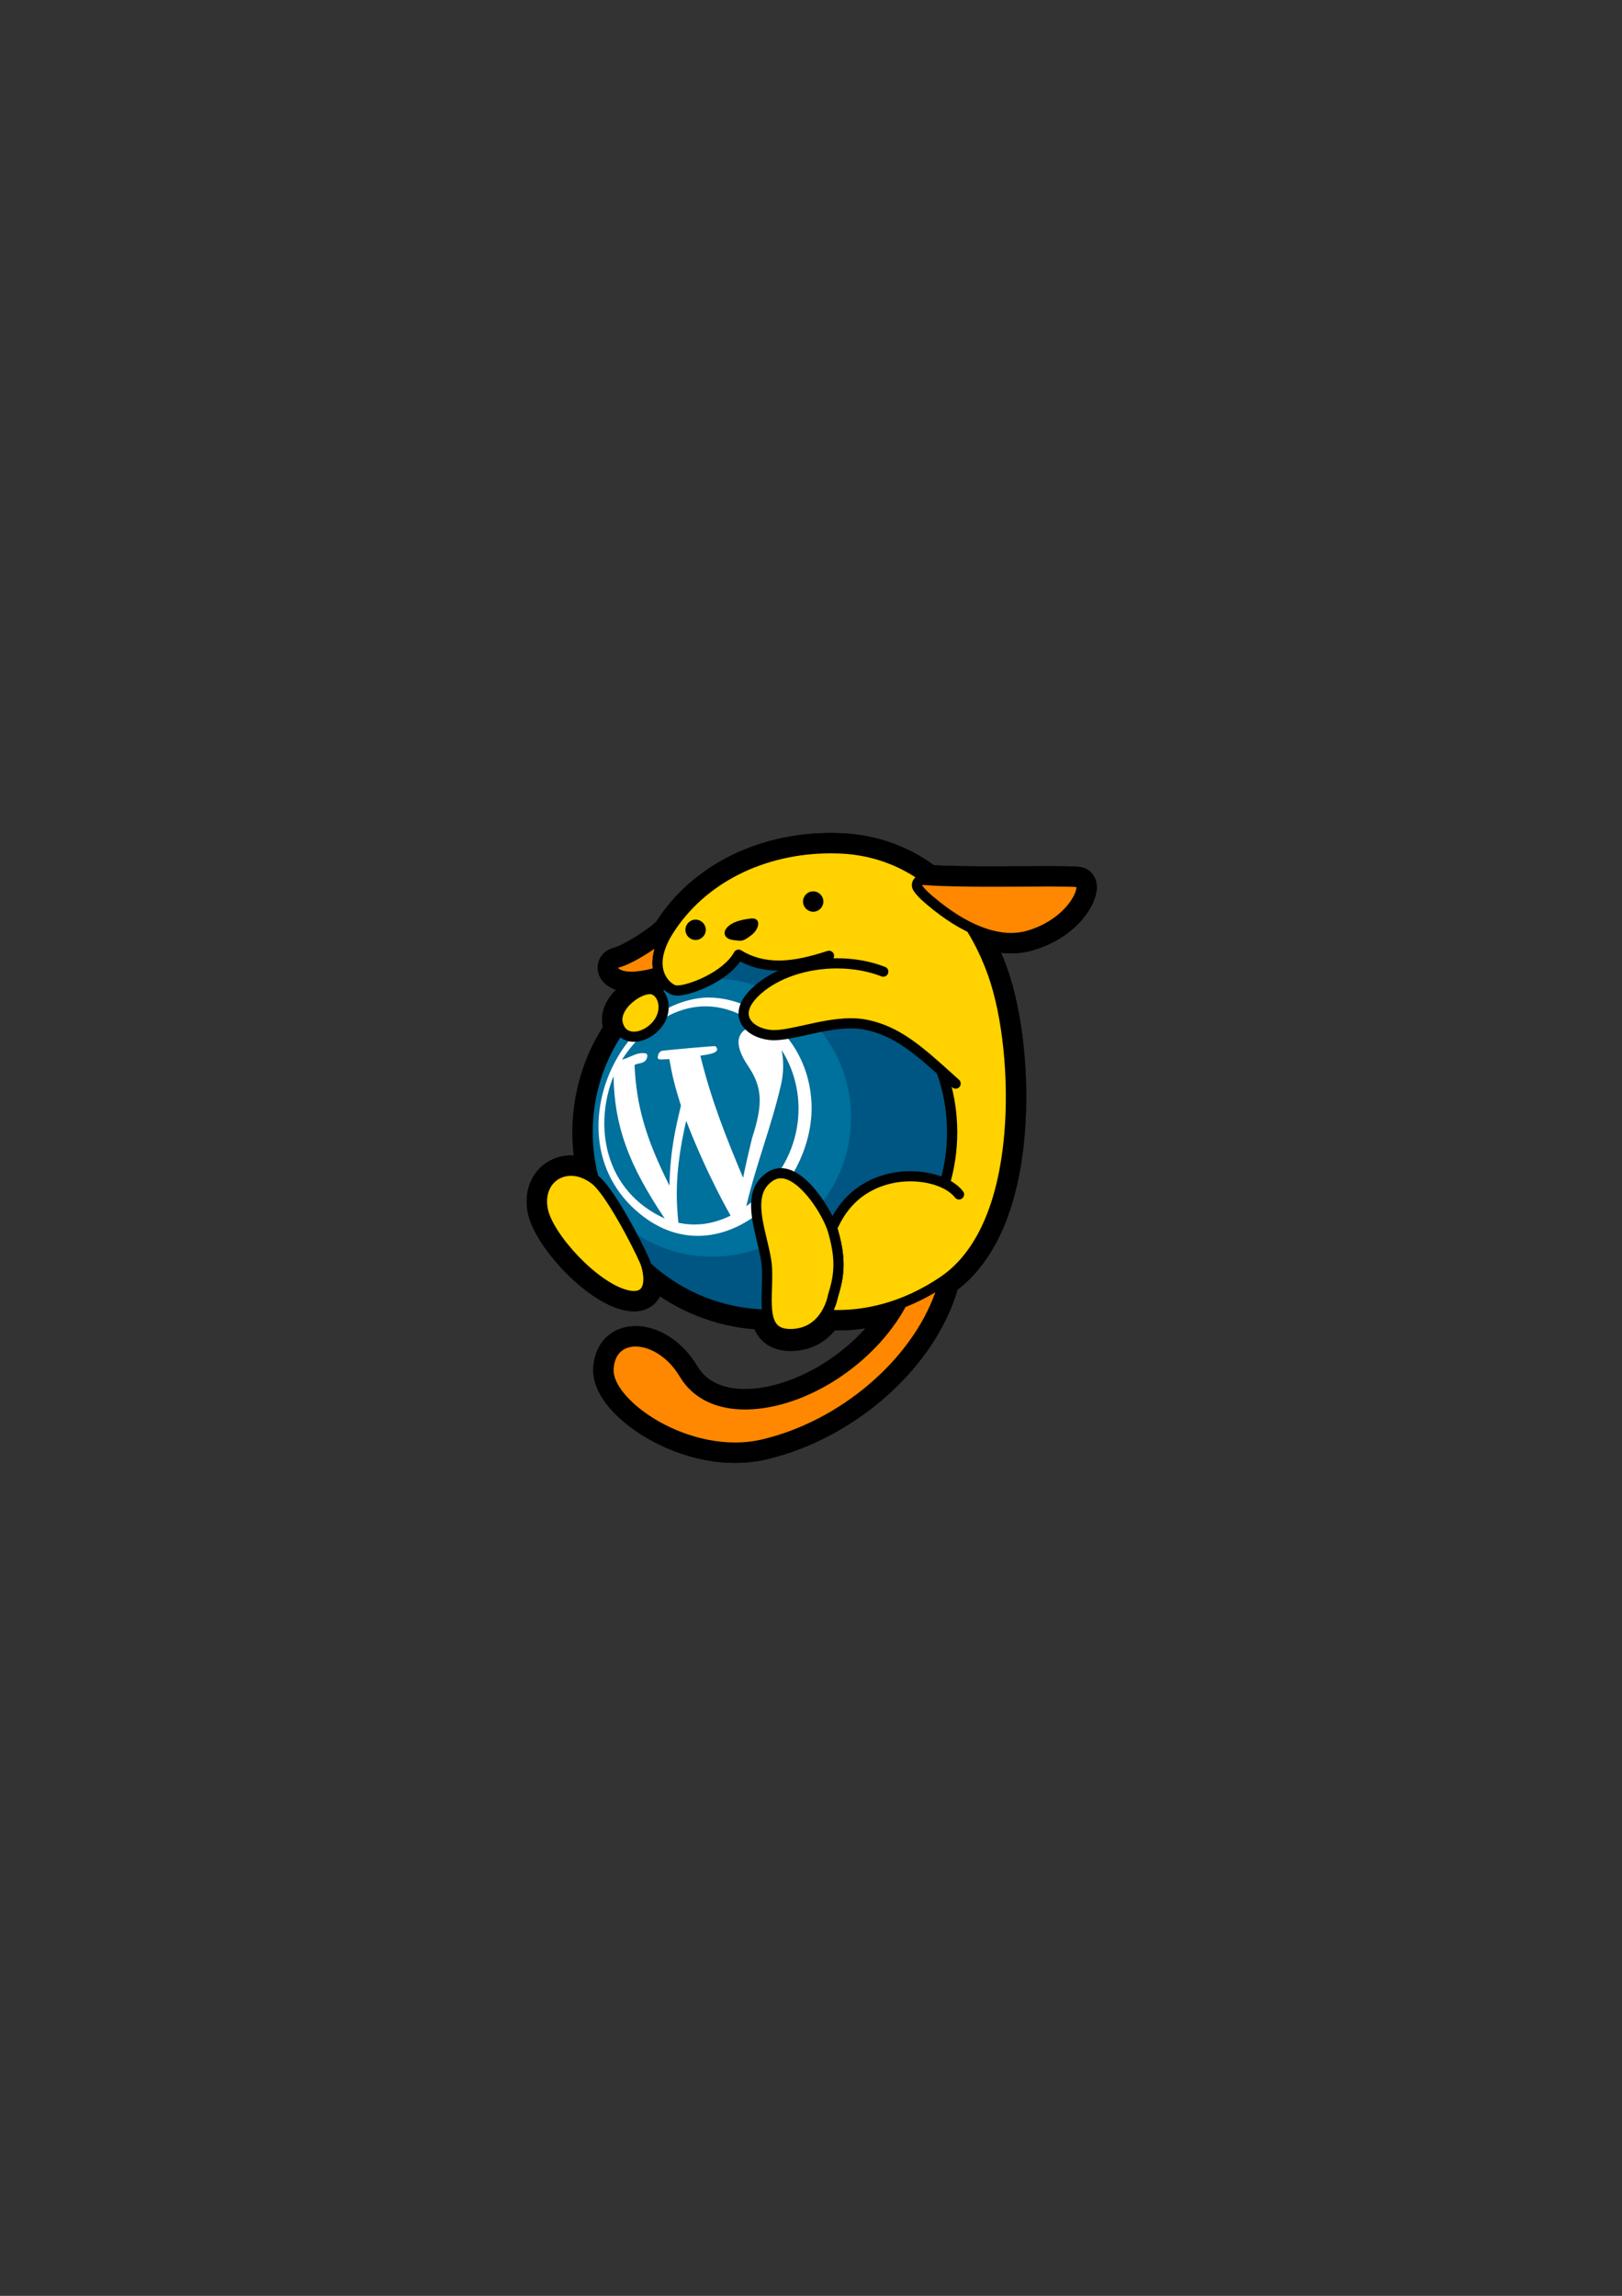 <?xml version="1.0" encoding="utf-8"?>
<svg version="1.1" x="0px" y="0px" viewBox="0 0 595 842" style="enable-background:new 0 0 595 842;" xmlns="http://www.w3.org/2000/svg">
  <rect x="0" y="0" width="595" height="842" fill="#333333" stroke="none"/>
  <style type="text/css">
	.st0{display:none;}
	.st1{display:inline;}
	.st2{fill:#005683;}
	.st3{fill:#00709C;}
	.st4{display:inline;fill:#FFFFFF;}
	.st5{display:inline;fill:#FFD200;}
	.st6{display:inline;fill:#FF8800;}
	.st7{stroke:#000000;stroke-width:11.25;stroke-linecap:round;stroke-linejoin:round;stroke-miterlimit:10;}
	.st8{clip-path:url(#SVGID_2_);fill:#00709C;}
	.st9{clip-path:url(#SVGID_2_);fill:#FFFFFF;}
	.st10{fill:#FF8800;stroke:#000000;stroke-width:3.725;stroke-linecap:round;stroke-linejoin:round;stroke-miterlimit:10;}
	.st11{fill:#FFD200;stroke:#000000;stroke-width:3.725;stroke-linecap:round;stroke-linejoin:round;stroke-miterlimit:10;}
</style>
  <path class="st1" d="M 397.121 318.15 C 395.827 317.827 393.718 317.673 385.233 317.673 C 382.493 317.673 379.379 317.688 376.068 317.705 C 372.33 317.723 368.34 317.743 364.357 317.743 C 357.955 317.743 348.989 317.697 342.609 317.331 C 332.39 309.902 320.618 305.937 307.592 305.543 C 279.365 304.678 254.372 316.882 240.838 337.86 C 236.264 342.21 227.659 347.046 225.333 347.562 C 221.431 348.429 218.905 351.846 219.327 355.685 C 219.631 358.452 221.598 361.561 225.987 363.006 C 225.48 363.504 224.998 364.027 224.548 364.569 C 221.574 368.152 220.329 372.227 221.045 376.043 C 221.19 376.809 221.389 377.541 221.645 378.236 C 215.209 389.191 211.824 401.624 211.824 414.409 C 211.824 417.638 212.041 420.851 212.473 424.033 C 211.461 423.856 210.442 423.766 209.426 423.766 C 204.53 423.766 199.993 425.889 196.979 429.59 C 193.651 433.679 192.484 439.148 193.693 444.991 C 196.156 456.893 214.185 476.956 228.56 480.407 C 229.976 480.746 231.328 480.918 232.579 480.918 C 236.424 480.918 239.602 479.297 241.526 476.353 C 242.137 475.417 242.578 474.425 242.885 473.409 C 252.695 480.176 264.036 484.365 276.051 485.583 C 278.654 494.076 285.643 495.492 290.004 495.492 C 296.578 495.492 302.258 492.818 306.309 487.891 C 306.674 487.897 307.041 487.901 307.409 487.901 C 310.188 487.901 313.643 487.71 317.594 487.1 C 304.945 501.295 286.673 509.462 273.217 509.465 C 273.216 509.465 273.216 509.465 273.214 509.465 C 267.543 509.465 259.925 508.019 255.831 501.133 C 250.414 492.023 241.733 486.363 233.175 486.363 C 224.185 486.363 217.939 492.709 217.634 502.154 C 217.469 507.267 220.148 512.827 225.383 518.233 C 234.187 527.326 251.263 536.502 269.563 536.502 C 273.606 536.502 277.569 536.049 281.34 535.156 C 313.769 527.476 342.826 501.511 351.278 472.953 C 382.232 449.306 379.779 384.295 369.521 355.308 C 368.809 353.296 368.04 351.326 367.215 349.402 C 368.464 349.546 369.697 349.619 370.912 349.619 C 373.747 349.619 376.51 349.221 379.124 348.437 C 395.212 343.611 402.482 331.667 402.33 325.114 C 402.25 321.655 400.205 318.921 397.121 318.15 Z" style="">
    <title>outline 1</title>
  </path>
  <path id="silhouette" class="st7" d="M 395.055 323.474 C 393.738 323.341 390.535 323.276 385.262 323.276 C 382.522 323.276 379.406 323.291 376.091 323.308 C 372.328 323.327 368.308 323.347 364.295 323.347 C 357.156 323.347 347.054 323.289 340.484 322.809 C 340.477 322.803 340.469 322.797 340.461 322.791 C 339.93 322.387 339.393 321.987 338.845 321.597 C 338.108 321.065 337.359 320.541 336.585 320.038 C 336.583 320.036 336.582 320.035 336.58 320.034 C 336.578 320.033 336.576 320.031 336.574 320.03 C 327.869 314.456 318.062 311.466 307.424 311.144 L 307.424 311.144 C 307.424 311.144 307.424 311.144 307.423 311.144 C 306.549 311.117 305.664 311.104 304.792 311.104 C 279.455 311.103 257.183 322.435 245.214 341.417 C 244.957 341.825 244.716 342.23 244.483 342.633 C 244.484 342.632 244.484 342.632 244.484 342.632 L 239.07 346.397 C 234.431 349.624 229.049 352.476 226.552 353.031 C 226.155 353.119 225.817 353.278 225.544 353.506 C 224.989 353.965 224.745 354.702 224.914 355.392 C 224.992 355.709 225.152 356 225.377 356.236 C 225.646 356.535 225.909 356.761 226.224 356.974 C 228.645 358.607 233.542 358.653 239.933 356.946 L 241.636 356.492 L 241.636 356.491 C 241.66 356.577 241.678 356.665 241.704 356.75 C 242.193 358.359 242.985 359.664 243.876 360.683 C 242.701 361.516 241.55 362.38 240.432 363.285 C 240.235 363.17 240.03 363.069 239.819 362.985 C 239.409 362.822 238.933 362.74 238.4 362.74 C 235.519 362.74 231.418 365.064 228.86 368.146 C 227.764 369.468 226.009 372.115 226.552 375.009 C 226.719 375.9 227.009 376.679 227.393 377.355 C 226.972 377.965 226.567 378.586 226.165 379.21 C 226.011 379.449 225.856 379.686 225.705 379.927 C 225.208 380.722 224.731 381.529 224.267 382.346 C 224.15 382.553 224.027 382.756 223.911 382.965 C 223.371 383.939 222.854 384.927 222.362 385.931 C 222.337 385.982 222.309 386.031 222.284 386.083 C 221.751 387.177 221.245 388.288 220.771 389.415 C 220.764 389.433 220.757 389.451 220.75 389.469 C 220.308 390.523 219.895 391.591 219.506 392.671 C 219.396 392.979 219.297 393.292 219.191 393.601 C 218.917 394.399 218.652 395.2 218.408 396.01 C 218.287 396.409 218.178 396.813 218.065 397.215 C 217.858 397.95 217.661 398.689 217.479 399.435 C 217.371 399.876 217.27 400.32 217.171 400.765 C 217.011 401.488 216.863 402.215 216.727 402.947 C 216.641 403.407 216.555 403.867 216.479 404.33 C 216.356 405.073 216.252 405.822 216.154 406.573 C 216.095 407.025 216.031 407.475 215.981 407.929 C 215.892 408.747 215.827 409.571 215.767 410.397 C 215.739 410.789 215.699 411.178 215.677 411.572 C 215.611 412.793 215.571 414.02 215.571 415.257 C 215.571 416.388 215.601 417.512 215.657 418.629 C 215.686 419.22 215.743 419.804 215.788 420.392 C 215.828 420.906 215.855 421.425 215.906 421.936 C 215.985 422.732 216.093 423.52 216.201 424.307 C 216.24 424.597 216.268 424.89 216.311 425.178 C 216.449 426.097 216.614 427.007 216.789 427.913 C 216.817 428.061 216.839 428.211 216.868 428.358 C 217.067 429.355 217.293 430.342 217.535 431.323 C 217.548 431.374 217.558 431.426 217.571 431.477 C 217.641 431.758 217.712 432.038 217.785 432.318 C 215.114 430.39 212.237 429.362 209.425 429.362 C 206.221 429.362 203.266 430.733 201.318 433.124 C 199.072 435.881 198.31 439.693 199.172 443.857 C 201.212 453.721 218.032 472.125 229.866 474.966 C 230.853 475.203 231.766 475.323 232.579 475.323 C 234.527 475.323 235.962 474.64 236.843 473.292 C 238.388 470.929 237.904 467.047 237.158 464.403 C 248.887 475.216 264.478 481.887 281.601 482.098 C 281.956 484.141 282.616 485.898 283.809 487.133 C 285.199 488.569 287.225 489.267 290.004 489.267 C 290.666 489.267 291.348 489.222 292.089 489.13 C 292.244 489.11 292.393 489.085 292.543 489.059 L 292.686 489.034 C 293.186 488.952 293.632 488.859 294.052 488.749 C 294.247 488.698 294.443 488.645 294.633 488.587 C 295.083 488.449 295.529 488.287 295.962 488.105 L 296.048 488.071 C 296.147 488.033 296.245 487.994 296.338 487.951 C 296.893 487.699 297.416 487.421 297.895 487.124 C 297.951 487.09 298.004 487.053 298.056 487.016 C 298.45 486.765 298.862 486.471 299.257 486.156 C 299.351 486.081 299.442 486.004 299.532 485.927 L 299.588 485.879 C 299.902 485.613 300.204 485.336 300.485 485.056 L 300.553 484.988 C 300.626 484.916 300.699 484.843 300.769 484.769 C 301.087 484.435 301.387 484.093 301.661 483.751 C 301.694 483.714 301.728 483.674 301.76 483.633 C 302.055 483.259 302.334 482.871 302.615 482.446 C 302.652 482.39 302.686 482.335 302.72 482.279 L 302.72 482.28 L 304.606 482.292 L 307.207 482.299 L 307.373 482.299 C 313.474 482.299 321.705 481.345 330.92 477.788 L 330.601 478.371 C 319.388 498.888 295.048 514.66 273.99 515.06 C 263.493 515.25 255.359 511.303 251.015 503.996 C 245.255 494.31 236.245 490.792 230.318 492.313 C 225.986 493.43 223.404 497.082 223.235 502.335 C 223.089 506.863 226.683 512.468 233.096 517.711 C 241.844 524.861 255.626 530.886 269.658 530.886 C 273.129 530.886 276.619 530.517 280.049 529.704 C 309.164 522.81 335.826 500.105 344.886 474.493 L 346.461 469.529 C 355.824 463.058 367.534 448.452 370.291 415.604 C 371.995 395.314 369.619 372.38 364.239 357.178 C 362.67 352.742 360.803 348.521 358.671 344.581 C 357.96 343.267 357.219 341.985 356.451 340.737 L 356.163 340.27 C 362.319 343.191 367.294 344.016 370.907 344.017 C 373.197 344.017 375.419 343.699 377.514 343.071 C 387.19 340.167 393.172 334.092 395.545 329.374 C 396.576 327.32 396.73 325.957 396.73 325.327 C 396.73 324.372 396.006 323.571 395.055 323.474 Z" style="">
    <title>outline 2</title>
  </path>
  <defs>
    <path id="SVGID_1_" d="M282.434,482.119c-36.868,0-66.862-29.994-66.862-66.862 c0-36.868,29.994-66.862,66.862-66.862s66.862,29.994,66.862,66.862 C349.296,452.125,319.302,482.119,282.434,482.119z"/>
  </defs>
  <path d="M 282.434 482.119 C 245.565 482.119 215.571 452.125 215.571 415.257 C 215.571 378.389 245.565 348.395 282.434 348.395 C 319.302 348.395 349.296 378.389 349.296 415.257 C 349.296 452.125 319.302 482.119 282.434 482.119 Z" style="overflow: visible; fill: rgb(0, 86, 131);">
    <title>ball</title>
  </path>
  <clipPath id="SVGID_2_">
    <path d="M 282.434 482.119 C 245.565 482.119 215.571 452.125 215.571 415.257 C 215.571 378.389 245.565 348.395 282.434 348.395 C 319.302 348.395 349.296 378.389 349.296 415.257 C 349.296 452.125 319.302 482.119 282.434 482.119 Z" style="overflow: visible;"/>
  </clipPath>
  <path class="st8" d="M 261.25 358.861 C 253.795 358.861 246.721 360.478 240.339 363.358 C 225.241 375.628 215.571 394.331 215.571 415.257 C 215.571 424.195 217.347 432.723 220.544 440.523 C 229.841 452.874 244.612 460.861 261.25 460.861 C 289.385 460.861 312.193 438.028 312.193 409.861 C 312.193 381.695 289.385 358.861 261.25 358.861 Z" style="">
    <title>belly highlight</title>
  </path>
  <path class="st9" d="M 256.787 449.002 C 253.962 449.186 251.663 449.023 248.854 448.44 C 248.007 439.996 247.461 429.447 251.716 411.059 C 259.444 431.075 267.955 445.751 268.016 445.832 C 266.569 446.522 262.166 448.623 256.787 449.002 M 243.828 446.87 C 221.717 436.821 217.659 413.002 225.078 394.666 C 225.36 412.811 230.441 426.96 243.828 446.87 M 273.757 442.391 C 277.264 427.274 283.095 412.824 286.525 397.685 C 287.187 394.759 287.761 390.205 286.729 385.127 C 296.948 401.091 295.774 425.885 273.757 442.391 M 228.187 388.583 C 238.168 373.221 257.255 360.725 278.206 376.069 C 278.066 376.063 264.775 376.673 274.435 390.962 C 279.655 398.684 279.988 404.878 275.858 417.476 C 274.367 423.687 273.917 425.562 272.586 431.957 C 266.211 416.724 261.01 403.753 256.902 387.168 C 260.513 386.638 264.605 386.038 262.503 383.713 C 262.238 383.42 243.21 385.308 243.029 385.339 C 241.569 385.588 241.312 387.307 241.31 387.324 C 241.158 388.681 241.405 388.667 245.526 388.419 C 246.613 394.274 247.108 396.948 249.796 405.494 C 247.855 413.561 245.847 421.901 245.572 434.819 C 236.903 417.562 233.433 405.577 232.771 390.594 C 234.001 389.845 235.645 390.14 236.733 389.025 C 237.474 388.266 237.835 386.552 236.91 386.352 C 233.632 385.645 231.129 387.968 228.187 388.583 M 258.312 365.877 C 225.512 368.584 204.213 418.011 233.222 443.877 C 262.623 470.091 298.948 436.221 297.693 404.793 C 296.719 380.429 276.544 365.001 258.312 365.877" style="">
    <title>W</title>
  </path>
  <path d="M 282.434 482.119 C 245.565 482.119 215.571 452.125 215.571 415.257 C 215.571 378.389 245.565 348.395 282.434 348.395 C 319.302 348.395 349.296 378.389 349.296 415.257 C 349.296 452.125 319.302 482.119 282.434 482.119 Z" style="overflow: visible; fill: none; stroke: rgb(0, 0, 0); stroke-width: 3.725; stroke-miterlimit: 10;">
    <title>belly outline</title>
  </path>
  <path class="st10" d="M 346.407 469.568 C 341.074 473.239 335.858 475.881 330.92 477.788 L 330.601 478.371 C 319.388 498.888 295.048 514.66 273.99 515.06 C 263.493 515.25 255.359 511.303 251.015 503.996 C 245.255 494.31 236.245 490.792 230.318 492.313 C 225.986 493.43 223.404 497.082 223.235 502.335 C 223.089 506.863 226.683 512.468 233.096 517.711 C 241.844 524.861 255.626 530.886 269.658 530.886 C 273.129 530.886 276.619 530.517 280.049 529.704 C 309.164 522.81 335.826 500.105 344.886 474.493 L 346.461 469.529 C 346.443 469.542 346.425 469.555 346.407 469.568 Z" style="">
    <title>tail</title>
  </path>
  <path class="st10" d="M 244.484 342.632 L 239.07 346.397 C 234.431 349.624 229.049 352.476 226.552 353.031 C 226.155 353.119 225.817 353.278 225.544 353.506 C 224.989 353.965 224.745 354.702 224.914 355.392 C 224.992 355.709 225.152 356 225.377 356.236 C 225.646 356.535 225.909 356.761 226.224 356.974 C 228.645 358.607 233.542 358.653 239.933 356.946 L 241.636 356.492 C 240.536 352.539 241.516 347.776 244.484 342.632 Z">
    <title>ear 1</title>
  </path>
  <path class="st11" d="M 307.55 353.308 C 313.413 353.367 319.095 354.409 324.012 356.349 C 318.95 354.352 313.08 353.297 307.034 353.297 L 307.034 353.297 C 295.734 353.297 284.872 356.918 277.98 362.984 C 272.639 367.684 272.357 371.302 273.061 373.51 C 274.074 376.691 277.795 379.07 282.539 379.568 C 282.967 379.613 283.431 379.635 283.919 379.635 C 287.05 379.635 291.108 378.735 295.404 377.781 C 300.648 376.617 306.592 375.297 312.122 375.297 C 314.189 375.297 316.044 375.474 317.792 375.836 C 329.354 378.228 337.203 385.325 349.083 396.069 L 350.559 397.402 L 349.083 396.069 C 347.804 394.911 346.578 393.805 345.382 392.734 C 347.909 399.776 349.296 407.357 349.296 415.257 C 349.296 421.786 348.338 428.092 346.586 434.061 C 348.782 435.132 350.584 436.483 351.798 438.052 C 348.667 434.003 341.652 431.386 333.926 431.386 C 332.811 431.386 331.689 431.442 330.592 431.552 C 324.33 432.187 312.855 435.183 306.347 448.114 L 305.215 450.363 L 305.215 450.363 C 305.356 450.762 305.48 451.144 305.578 451.497 C 305.795 452.241 305.996 452.982 306.192 453.762 L 306.229 453.913 L 306.251 454.006 C 306.436 454.752 306.59 455.427 306.724 456.07 C 308.342 463.855 307.487 469.157 305.58 475.193 C 305.573 475.215 305.568 475.239 305.561 475.28 C 305.555 475.311 305.418 476.063 305.078 477.169 C 305.007 477.399 304.927 477.647 304.833 477.915 L 304.814 477.969 C 304.692 478.317 304.539 478.71 304.347 479.172 C 304.27 479.358 304.192 479.543 304.105 479.735 C 304.056 479.844 304.001 479.956 303.947 480.068 L 303.895 480.175 C 303.783 480.408 303.665 480.643 303.539 480.88 C 303.466 481.017 303.392 481.154 303.313 481.294 C 303.15 481.584 302.975 481.876 302.79 482.167 L 302.742 482.244 C 302.735 482.255 302.727 482.267 302.72 482.279 L 302.72 482.28 L 304.606 482.292 L 307.207 482.299 L 307.373 482.299 C 316.744 482.299 331.123 480.091 346.407 469.568 C 355.778 463.115 367.529 448.515 370.291 415.604 C 371.995 395.314 369.619 372.38 364.239 357.178 C 362.67 352.742 360.803 348.521 358.671 344.581 C 357.96 343.267 357.219 341.985 356.451 340.737 L 356.163 340.27 L 356.158 340.285 C 351.7 333.141 346.637 327.494 340.484 322.809 L 340.484 322.809 C 340.477 322.803 340.469 322.797 340.461 322.791 C 339.93 322.387 339.393 321.987 338.845 321.597 C 338.108 321.065 337.359 320.541 336.585 320.038 C 336.583 320.036 336.582 320.035 336.58 320.034 C 336.578 320.033 336.576 320.031 336.574 320.03 C 327.869 314.456 318.063 311.466 307.424 311.144 L 307.424 311.144 C 307.424 311.144 307.424 311.144 307.423 311.144 C 306.549 311.117 305.664 311.104 304.792 311.104 C 279.455 311.103 257.183 322.435 245.214 341.417 C 241.608 347.139 240.394 352.441 241.704 356.75 C 242.721 360.099 245.041 362.163 246.872 362.978 C 247.318 363.176 247.85 363.273 248.501 363.273 C 253.01 363.273 266.497 358.169 270.922 350.123 C 275.308 352.817 280.136 354.127 285.688 354.127 C 292.008 354.127 298.274 352.401 304.104 350.536 C 303.338 350.781 302.562 351.023 301.781 351.26" style="">
    <title>body</title>
  </path>
  <path class="st10" d="M 338.732 322.712 C 338.471 322.712 338.242 322.722 338.057 322.737 C 337.413 322.791 336.843 323.175 336.55 323.751 C 336.258 324.327 336.285 325.014 336.622 325.565 C 337.337 326.735 338.826 328.318 340.604 329.8 L 341.072 330.197 C 354.467 341.617 364.69 344.016 370.907 344.017 C 373.197 344.017 375.419 343.699 377.514 343.071 C 387.19 340.167 393.172 334.092 395.545 329.374 C 396.576 327.32 396.73 325.957 396.73 325.327 C 396.73 324.372 396.006 323.571 395.055 323.474 C 393.738 323.341 390.535 323.276 385.262 323.276 C 382.522 323.276 379.405 323.291 376.091 323.308 C 372.328 323.327 368.308 323.347 364.295 323.347 C 356.897 323.347 346.306 323.286 339.772 322.756 C 339.412 322.727 339.063 322.712 338.732 322.712 L 338.732 322.712 Z">
    <title>ear 2</title>
  </path>
  <path class="st11" d="M 238.4 362.74 C 235.519 362.74 231.418 365.064 228.86 368.146 C 227.764 369.468 226.009 372.115 226.552 375.009 C 227.173 378.315 229.365 380.212 232.568 380.212 C 235.146 380.212 238.011 378.886 240.232 376.666 C 242.772 374.125 243.902 370.725 243.255 367.572 C 242.805 365.38 241.521 363.666 239.819 362.985 C 239.409 362.822 238.933 362.74 238.4 362.74 L 238.4 362.74 Z">
    <title>hand</title>
  </path>
  <path d="M 267.608 339.341 C 264.64 341.567 265.535 344.32 268.852 344.734 C 272.17 345.148 272.429 345.368 275.488 343.074 C 278.806 340.586 279.221 336.437 275.488 336.853 C 271.756 337.268 269.267 338.097 267.608 339.341 Z">
    <title>nose</title>
  </path>
  <circle cx="255.165" cy="341.001" r="3.733">
    <title>eye 1</title>
  </circle>
  <circle cx="298.299" cy="330.633" r="3.733">
    <title>eye 2</title>
  </circle>
  <path class="st11" d="M 286.443 430.27 C 285.053 430.27 283.717 430.69 282.471 431.52 C 275.072 436.454 277.315 445.821 279.484 454.88 C 280.089 457.408 280.714 460.022 281.084 462.424 C 281.552 465.469 281.436 468.973 281.324 472.362 C 281.13 478.169 280.931 484.157 283.809 487.133 C 285.199 488.569 287.225 489.267 290.004 489.267 C 290.666 489.267 291.348 489.222 292.089 489.13 C 292.244 489.11 292.393 489.085 292.543 489.059 L 292.686 489.034 C 293.186 488.952 293.632 488.859 294.052 488.749 C 294.247 488.698 294.443 488.645 294.633 488.587 C 295.083 488.449 295.529 488.287 295.962 488.105 L 296.048 488.071 C 296.147 488.033 296.245 487.994 296.338 487.951 C 296.893 487.699 297.416 487.421 297.895 487.124 C 297.95 487.09 298.004 487.053 298.056 487.016 C 298.45 486.765 298.862 486.471 299.257 486.156 C 299.351 486.081 299.442 486.004 299.532 485.927 L 299.588 485.879 C 299.902 485.613 300.204 485.336 300.485 485.056 L 300.553 484.988 C 300.626 484.916 300.699 484.843 300.769 484.769 C 301.087 484.435 301.387 484.093 301.661 483.751 C 301.694 483.714 301.728 483.674 301.76 483.633 C 302.054 483.259 302.334 482.871 302.614 482.446 C 302.659 482.378 302.701 482.311 302.742 482.244 L 302.79 482.167 C 302.975 481.876 303.15 481.584 303.313 481.294 C 303.392 481.155 303.466 481.017 303.539 480.88 C 303.665 480.643 303.783 480.408 303.895 480.175 L 303.947 480.068 C 304.001 479.956 304.056 479.844 304.105 479.735 C 304.192 479.543 304.27 479.358 304.347 479.172 C 304.539 478.71 304.692 478.317 304.814 477.969 L 304.833 477.915 C 304.927 477.647 305.007 477.399 305.078 477.169 C 305.418 476.063 305.555 475.311 305.561 475.28 C 305.568 475.239 305.573 475.215 305.58 475.193 C 307.487 469.157 308.342 463.855 306.724 456.07 C 306.59 455.427 306.436 454.752 306.251 454.006 L 306.229 453.913 L 306.191 453.762 C 305.996 452.982 305.795 452.241 305.578 451.498 C 303.781 445.029 294.68 430.27 286.443 430.27 L 286.443 430.27 Z" style="">
    <title>foot 2</title>
  </path>
  <path class="st11" d="M 209.425 429.362 C 212.402 429.362 215.456 430.501 218.257 432.656 C 223.671 436.821 233.633 455.95 236.505 462.518 C 237.471 464.725 238.824 470.262 236.843 473.292 C 235.962 474.64 234.527 475.323 232.579 475.323 C 231.766 475.323 230.853 475.203 229.866 474.966 C 218.032 472.125 201.212 453.721 199.172 443.857 C 198.31 439.693 199.072 435.881 201.318 433.124 C 203.266 430.733 206.221 429.362 209.425 429.362" style="">
    <title>foot 1</title>
  </path>
</svg>